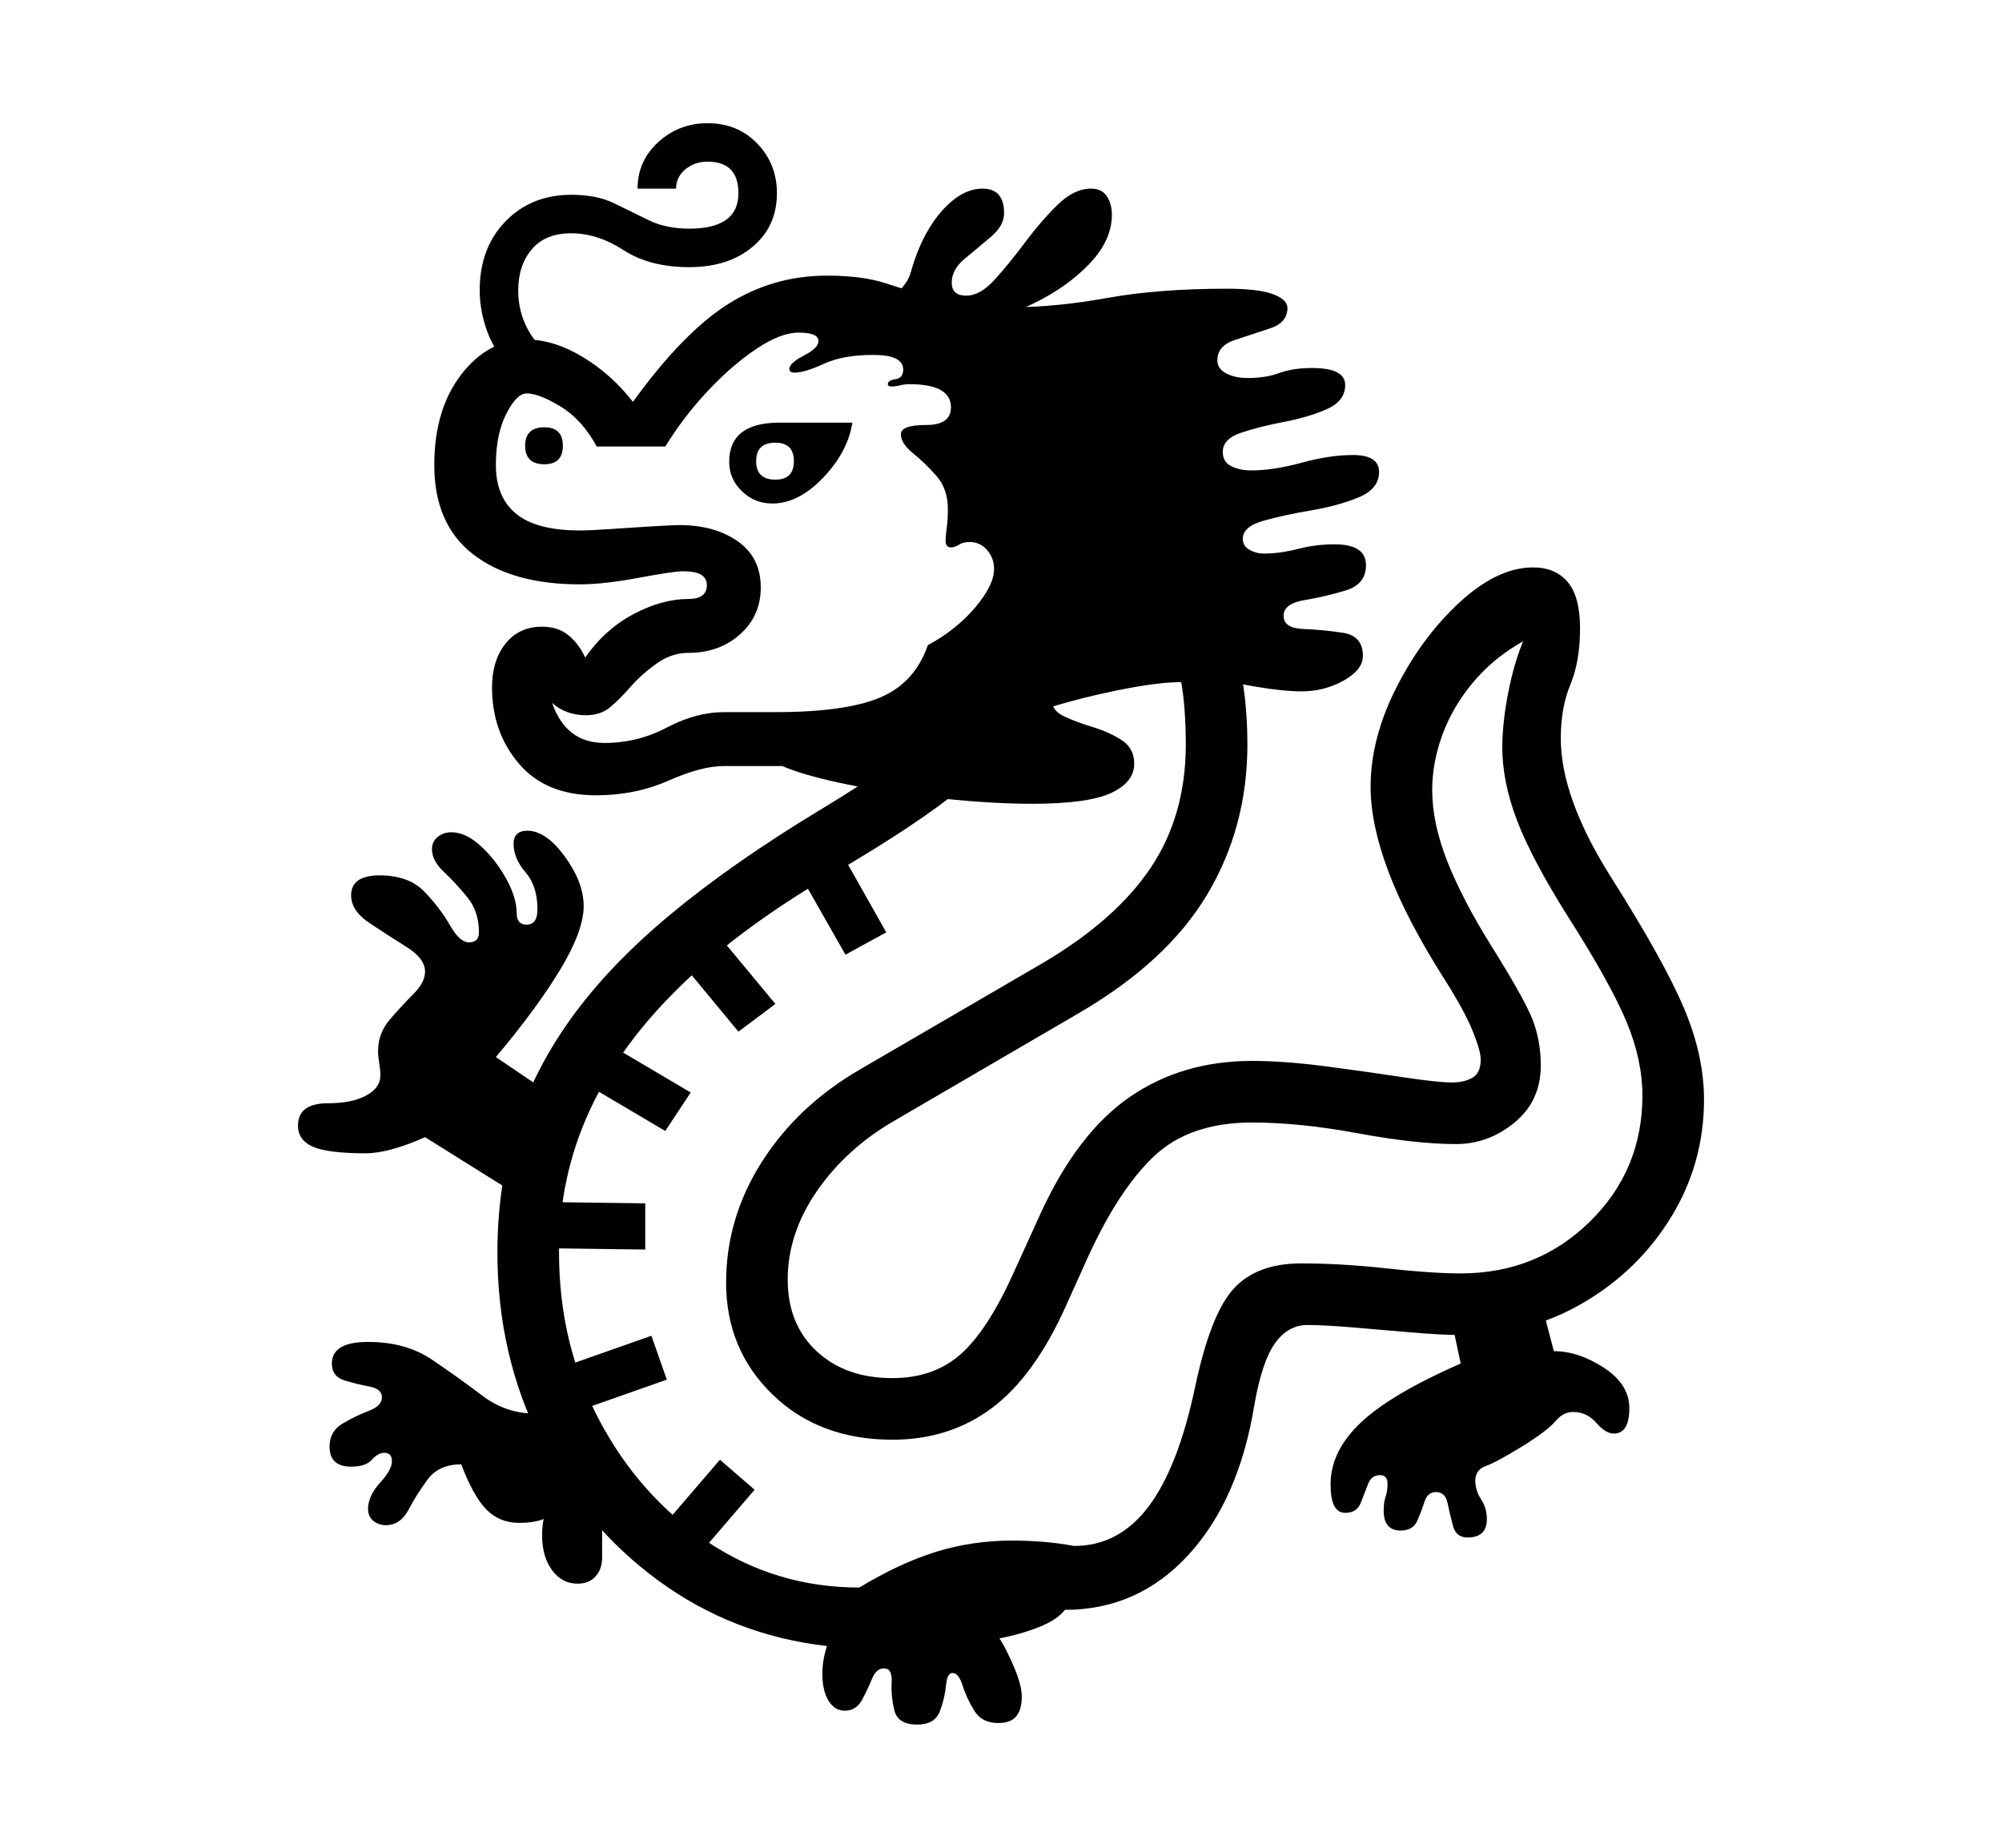 <svg xmlns="http://www.w3.org/2000/svg"
    viewBox="0 0 2600 2400">
  <!--
Copyright 2013 Google LLC
Noto is a trademark of Google Inc.
This Font Software is licensed under the SIL Open Font License, Version 1.1. This Font Software is distributed on an "AS IS" BASIS, WITHOUT WARRANTIES OR CONDITIONS OF ANY KIND, either express or implied. See the SIL Open Font License for the specific language, permissions and limitations governing your use of this Font Software.
http://scripts.sil.org/OFL
  -->
<path d="M750 2057L750 2057Q730 2057 717 2039.5 704 2022 704 1994L704 1994Q704 1983 706 1973L706 1973Q694 1978 674 1978L674 1978Q649 1978 632 1961 615 1944 599 1902L599 1902Q570 1902 555.5 1921.5 541 1941 530.5 1961 520 1981 501 1981L501 1981Q492 1981 485 1975.5 478 1970 478 1960L478 1960Q478 1943 493.5 1926 509 1909 509 1898L509 1898Q509 1887 499 1887L499 1887Q491 1887 483 1896 475 1905 456 1905L456 1905Q428 1905 428 1879L428 1879Q428 1859 445 1849 462 1839 479 1832.5 496 1826 496 1815L496 1815Q496 1804 480 1801 464 1798 447.5 1793 431 1788 431 1771L431 1771Q431 1743 478 1743L478 1743Q527 1743 561 1766 595 1789 626 1812.5 657 1836 694 1836L694 1836 782 1959 782 2023Q782 2038 773.5 2047.5 765 2057 750 2057ZM980 1935L889 2041 844 2002 935 1896 980 1935ZM866 1792L724 1842 704 1785 846 1735 866 1792ZM838 1563L838 1623 688 1621 688 1561 838 1563ZM706 1415L667 1549 552 1477Q530 1487 510 1492.5 490 1498 475 1498L475 1498Q426 1498 406.5 1489.5 387 1481 387 1462L387 1462Q387 1433 426 1433L426 1433Q457 1433 475.5 1423 494 1413 494 1397L494 1397Q494 1390 492.5 1381 491 1372 491 1365L491 1365Q491 1342 506.5 1324 522 1306 537 1291 552 1276 552 1262L552 1262Q552 1245 528 1230 504 1215 480 1199 456 1183 456 1163L456 1163Q456 1137 493 1137L493 1137Q531 1137 551.5 1158.5 572 1180 584.5 1202 597 1224 609 1224L609 1224Q622 1224 622 1211L622 1211Q622 1184 607 1165.5 592 1147 576.5 1132.5 561 1118 561 1103L561 1103Q561 1093 568.5 1087 576 1081 586 1081L586 1081Q605 1081 624.5 1099 644 1117 657.5 1141.5 671 1166 671 1186L671 1186Q671 1201 684 1201L684 1201Q698 1201 698 1181L698 1181Q698 1151 682.5 1133 667 1115 667 1096L667 1096Q667 1079 685 1079L685 1079Q709 1079 733.5 1112.5 758 1146 758 1177L758 1177Q758 1209 727.5 1259.5 697 1310 644 1373L644 1373 706 1415ZM897 1419L864 1469 732 1391 765 1341 897 1419ZM1007 1304L959 1340 868 1230 915 1193 1007 1304ZM1151 1211L1098 1240 1028 1117 1081 1087 1151 1211ZM1906 1997L1906 1997Q1891 1997 1887 1982 1883 1967 1880 1952.5 1877 1938 1865 1938L1865 1938Q1854 1938 1850 1950.5 1846 1963 1840.5 1975.5 1835 1988 1819 1988L1819 1988Q1797 1988 1797 1962L1797 1962Q1797 1951 1799.5 1944 1802 1937 1802 1927L1802 1927Q1802 1916 1792 1916L1792 1916Q1781 1916 1776.5 1928 1772 1940 1767 1952.5 1762 1965 1747 1965L1747 1965Q1728 1965 1728 1928L1728 1928Q1728 1885 1767 1848 1806 1811 1897 1771L1897 1771 1884 1710 2001 1690 2018 1755Q2050 1755 2083 1776.5 2116 1798 2116 1829L2116 1829Q2116 1862 2096 1862L2096 1862Q2085 1862 2073 1848 2061 1834 2043 1834L2043 1834Q2030 1834 2020 1846 2010 1858 1978 1878L1978 1878Q1944 1899 1930 1904 1916 1909 1916 1923L1916 1923Q1916 1936 1923.5 1947.5 1931 1959 1931 1973L1931 1973Q1931 1997 1906 1997ZM707 603L707 603Q682 603 682 579L682 579Q682 555 707 555L707 555Q731 555 731 579L731 579Q731 603 707 603ZM785 965L785 965Q828 965 866 945 904 925 940 925L940 925 1006 925Q1098 925 1143 906 1188 887 1205 838L1205 838Q1242 818 1266.5 789 1291 760 1291 739L1291 739Q1291 725 1282 714.5 1273 704 1259 704L1259 704Q1251 704 1245.5 707.5 1240 711 1235 711L1235 711Q1228 711 1228 702L1228 702Q1228 697 1229.5 686 1231 675 1231 661L1231 661Q1231 635 1216 618 1201 601 1185.5 588.5 1170 576 1170 564L1170 564Q1170 552 1203 552L1203 552Q1235 552 1235 529L1235 529Q1235 499 1181 499L1181 499Q1175 499 1169 500.5 1163 502 1158 502L1158 502Q1153 502 1153 499L1153 499Q1153 494 1163 492.5 1173 491 1173 480L1173 480Q1173 461 1134 461L1134 461Q1095 461 1070 472.5 1045 484 1032 484L1032 484Q1025 484 1025 479L1025 479Q1026 471 1044.5 461.5 1063 452 1063 443L1063 443Q1063 432 1037 432L1037 432Q1014 432 982.5 453 951 474 919.5 507.5 888 541 864 580L864 580 775 580Q756 545 728 528 700 511 684 511L684 511Q671 511 657.5 537.5 644 564 644 604L644 604Q644 646 670.5 667.5 697 689 753 689L753 689Q767 689 795.5 687 824 685 850 683.5 876 682 882 682L882 682Q928 682 958 703 988 724 988 763L988 763Q988 800 961 824 934 848 894 848L894 848Q872 848 852.5 862 833 876 819 892L819 892Q805 908 792.5 918.5 780 929 761 929L761 929Q735 929 717 913L717 913Q735 965 785 965ZM1007 623L1007 623Q1031 623 1031 599L1031 599Q1031 575 1007 575L1007 575Q982 575 982 599L982 599Q982 623 1007 623ZM1003 654L1003 654Q980 654 963.5 638 947 622 947 600L947 600Q947 549 1012 549L1012 549 1107 549Q1101 587 1069 620.5 1037 654 1003 654ZM1340 1044L1340 1044Q1291 1044 1226 1037.5 1161 1031 1103.5 1019.5 1046 1008 1016 995L1016 995 940 995Q911 995 868 1014 825 1033 774 1033L774 1033Q709 1033 674 992 639 951 639 893L639 893Q639 858 656.5 836 674 814 704 814L704 814Q724 814 737.5 824.5 751 835 760 854L760 854Q786 817 823 797.5 860 778 894 778L894 778Q918 778 918 760L918 760Q918 751 910.5 746.5 903 742 887 742L887 742Q875 742 829.5 750.5 784 759 753 759L753 759Q665 759 614.5 720 564 681 564 604L564 604Q564 532 599 486.5 634 441 684 441L684 441Q719 441 756.5 463.5 794 486 822 522L822 522Q887 432 945.5 395 1004 358 1074 358L1074 358Q1120 358 1150.5 368 1181 378 1217.5 388.5 1254 399 1316 399L1316 399Q1371 399 1438 387 1505 375 1593 375L1593 375Q1634 375 1653 382 1672 389 1672 400L1672 400Q1672 419 1649.5 426.5 1627 434 1604 441.5 1581 449 1581 468L1581 468Q1581 479 1592.5 485 1604 491 1620 491L1620 491Q1644 491 1661.5 484.5 1679 478 1704 478L1704 478Q1747 478 1747 500L1747 500Q1747 521 1723 531.5 1699 542 1667.5 548 1636 554 1612 562 1588 570 1588 587L1588 587Q1588 600 1599 605.5 1610 611 1625 611L1625 611Q1654 611 1690.5 601 1727 591 1757 591L1757 591Q1791 591 1791 613L1791 613Q1791 635 1764.5 646 1738 657 1702.5 663 1667 669 1640.5 676.5 1614 684 1614 700L1614 700Q1614 709 1622.5 714 1631 719 1642 719L1642 719Q1662 719 1685.5 713 1709 707 1733 707L1733 707Q1774 707 1774 734L1774 734Q1774 759 1747.5 767 1721 775 1694 779.5 1667 784 1667 800L1667 800Q1667 816 1693 817 1719 818 1744.5 822 1770 826 1770 852L1770 852Q1770 870 1745 884 1720 898 1690 898L1690 898Q1667 898 1631.5 892 1596 886 1561.5 877.5 1527 869 1506 864L1506 864 1366 909Q1366 923 1382 930.5 1398 938 1419.5 944.5 1441 951 1457 961.5 1473 972 1473 992L1473 992Q1473 1016 1443 1030 1413 1044 1340 1044ZM702 451L667 483Q644 460 633.5 432.5 623 405 623 377L623 377Q623 322 656.5 287.5 690 253 742 253L742 253Q775 253 797.5 264 820 275 842.5 286 865 297 895 297L895 297Q959 297 959 251L959 251Q959 210 919 210L919 210Q902 210 890 220 878 230 878 245L878 245 828 245Q828 209 855 184.5 882 160 919 160L919 160Q958 160 983.5 186.5 1009 213 1009 251L1009 251Q1009 294 977.5 320.5 946 347 895 347L895 347Q844 347 810 325 776 303 742 303L742 303Q708 303 690.5 324 673 345 673 377L673 377Q673 419 702 451L702 451ZM1252 423L1252 423 1163 383Q1171 375 1176 368 1181 361 1183 353L1183 353Q1192 321 1206.5 297 1221 273 1239 259 1257 245 1276 245L1276 245Q1304 245 1304 277L1304 277Q1304 293 1287 307.5 1270 322 1253 336 1236 350 1236 367L1236 367Q1236 384 1255 384L1255 384Q1273 384 1292 363 1311 342 1331.5 314.5 1352 287 1373.5 266 1395 245 1417 245L1417 245Q1431 245 1437.5 255 1444 265 1444 279L1444 279Q1444 312 1415 342.5 1386 373 1341.5 394.5 1297 416 1252 423ZM2092 1139L2092 1139Q2161 1248 2187 1309.5 2213 1371 2213 1428L2213 1428Q2213 1511 2170.5 1580.5 2128 1650 2056.5 1692 1985 1734 1898 1734L1898 1734Q1871 1734 1831.5 1730.5 1792 1727 1755 1724 1718 1721 1698 1721L1698 1721Q1673 1721 1656 1744.5 1639 1768 1629 1825L1629 1825Q1609 1948 1543.5 2019.5 1478 2091 1383 2091L1383 2091Q1373 2104 1349 2113.5 1325 2123 1298 2128L1298 2128Q1307 2142 1317 2165.5 1327 2189 1327 2204L1327 2204Q1327 2220 1320 2229 1313 2238 1296 2238L1296 2238Q1275 2238 1265 2221.5 1255 2205 1250 2189 1245 2173 1237 2173L1237 2173Q1230 2173 1228.5 2189.5 1227 2206 1220.5 2223 1214 2240 1191 2240L1191 2240Q1166 2240 1161.5 2221.5 1157 2203 1158 2185 1159 2167 1148 2167L1148 2167Q1138 2167 1132.5 2180.5 1127 2194 1119.5 2208 1112 2222 1097 2222L1097 2222Q1084 2222 1076 2209 1068 2196 1068 2174L1068 2174Q1068 2156 1074 2138L1074 2138Q952 2124 855 2053 758 1982 702 1871 646 1760 646 1627L646 1627Q646 1541 669 1466.5 692 1392 741.5 1323 791 1254 871 1187.5 951 1121 1065 1052L1065 1052Q1178 984 1226 936 1274 888 1274 845L1274 845 1549 757Q1584 782 1602 836.5 1620 891 1620 967L1620 967Q1620 1074 1568 1161.5 1516 1249 1401 1316L1401 1316 1161 1456Q1099 1492 1061 1547 1023 1602 1023 1662L1023 1662Q1023 1720 1060.5 1755 1098 1790 1159 1790L1159 1790Q1212 1790 1247 1759.5 1282 1729 1316 1654L1316 1654 1351 1577Q1399 1472 1467 1425 1535 1378 1626 1378L1626 1378Q1668 1378 1721.5 1385 1775 1392 1821 1399 1867 1406 1886 1406L1886 1406Q1901 1406 1912 1400 1923 1394 1923 1376L1923 1376Q1923 1365 1912.5 1339 1902 1313 1876 1272L1876 1272Q1827 1195 1803.5 1133 1780 1071 1780 1022L1780 1022Q1780 959 1813.5 893 1847 827 1896 782 1945 737 1991 737L1991 737Q2020 737 2036 756 2052 775 2052 816L2052 816Q2052 859 2039.5 889 2027 919 2027 959L2027 959Q2027 1036 2092 1139ZM1897 1654L1897 1654Q1996 1654 2064.5 1587 2133 1520 2133 1423L2133 1423Q2133 1377 2112.5 1327.5 2092 1278 2036 1190L2036 1190Q1990 1117 1970.5 1066.5 1951 1016 1951 970L1951 970Q1951 952 1954 928.5 1957 905 1963 880 1969 855 1978 833L1978 833Q1939 855 1912.5 887 1886 919 1873 955 1860 991 1860 1026L1860 1026Q1860 1069 1879.5 1118.5 1899 1168 1937 1229L1937 1229Q1979 1296 1990 1323.5 2001 1351 2001 1384L2001 1384Q2001 1430 1967 1458 1933 1486 1891 1486L1891 1486Q1839 1486 1763.5 1472 1688 1458 1626 1458L1626 1458Q1545 1458 1498.5 1502 1452 1546 1411 1637L1411 1637 1384 1697Q1343 1788 1288 1829 1233 1870 1159 1870L1159 1870Q1064 1870 1003.5 1811.5 943 1753 943 1666L943 1666Q943 1582 989.5 1509 1036 1436 1117 1389L1117 1389 1354 1251Q1449 1195 1494.5 1127 1540 1059 1540 967L1540 967Q1540 945 1538.5 923.5 1537 902 1534 886L1534 886Q1508 886 1467.5 893.5 1427 901 1388.5 911.5 1350 922 1330 932L1330 932Q1305 978 1248 1024.5 1191 1071 1085 1133L1085 1133Q964 1203 884.5 1280 805 1357 765.5 1443 726 1529 726 1627L726 1627Q726 1746 778.5 1845 831 1944 919.5 2003 1008 2062 1116 2062L1116 2062Q1169 2030 1216 2015.5 1263 2001 1315 2001L1315 2001Q1333 2001 1353 2002.5 1373 2004 1395 2008L1395 2008Q1453 2008 1491.5 1957 1530 1906 1552 1802L1552 1802Q1572 1707 1602 1674 1632 1641 1690 1641L1690 1641Q1742 1641 1801 1647.5 1860 1654 1897 1654Z"/>
</svg>